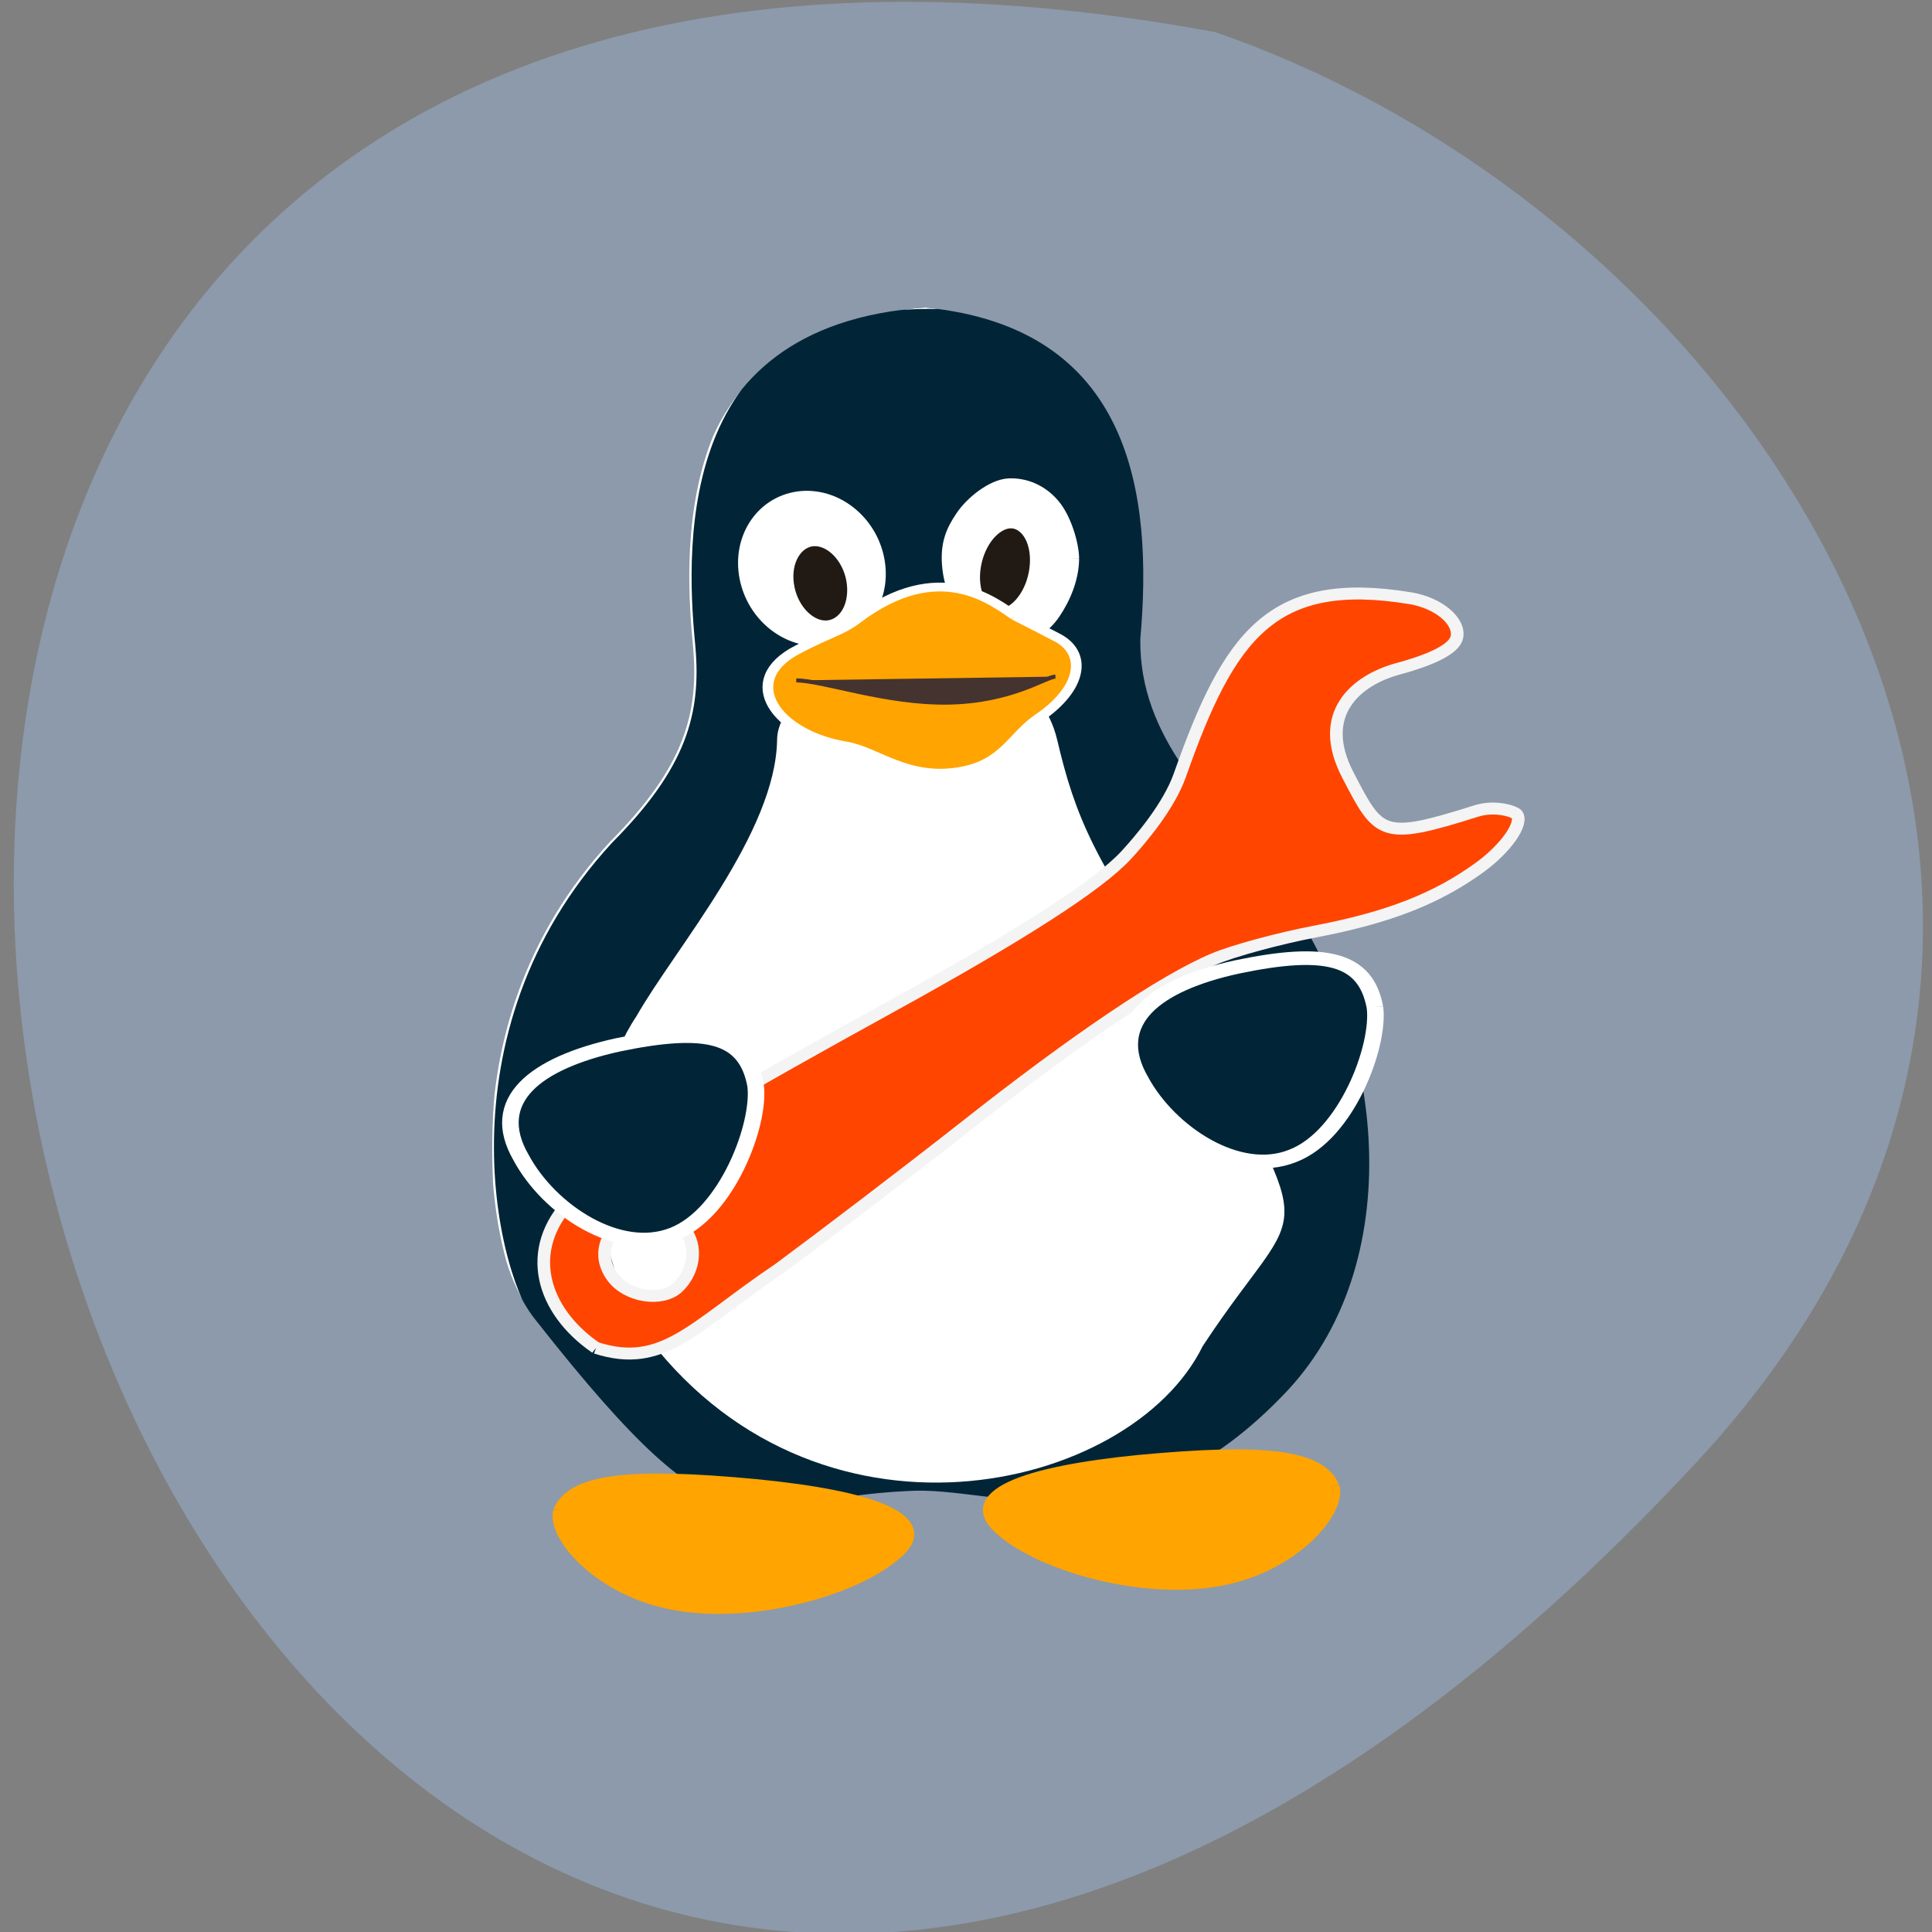 <svg xmlns="http://www.w3.org/2000/svg" viewBox="0 0 32 32"><rect x="0" y="0" width="32" height="32" fill="#808080" stroke="none"/><defs><clipPath id="0"><path d="m 8 5 h 15 v 20 h -15"/></clipPath><clipPath id="1"><path d="m 15.332 5.094 c -4.406 0.297 -3.996 4.273 -3.871 5.586 c 0.094 1.086 -0.145 1.973 -1.367 3.199 c -1.629 1.711 -2.039 3.605 -1.922 5.824 c 0.066 0.949 0.348 1.738 0.715 2.18 c 3.285 4.176 3.379 2.938 6.145 2.813 c 1.477 -0.102 3.699 1.098 6.297 -1.668 c 2.051 -2.207 1.602 -6.098 -0.254 -8.465 c -1 -1.289 -2.207 -2.324 -2.188 -3.977 c 0.215 -2.406 -0.148 -5.156 -3.555 -5.492"/></clipPath></defs><path d="m 28.09 24.23 c -26.344 28.34 -42.941 -30.15 -7.965 -23.699 c 9.227 3.184 16.426 14.602 7.965 23.699" fill="#8c9aab"/><g clip-path="url(#0)"><g clip-path="url(#1)"><path d="m 324.96 30.57 c -115.04 0.123 -105.64 134.44 -102.34 175.73 c 2.478 34.16 -3.821 62.06 -36.14 100.65 c -77.04 99.05 -50.09 227.84 -31.91 251.8 c 86.85 131.37 89.33 92.41 162.44 88.36 c 39.04 -3.072 97.8 34.655 166.47 -52.35 c 54.22 -69.43 42.34 -191.83 -6.712 -266.3 c -26.54 -40.554 -58.35 -73.12 -57.83 -125.1 c 5.68 -75.7 -1.446 -172.66 -93.97 -172.78" transform="matrix(0.038 0 0 0.032 3.04 4.122)" fill="#012537" stroke="#fff"/></g></g><g transform="matrix(0.221 0 0 0.182 3.336 3.6)"><g stroke="#fff"><path d="m 40.825 32.791 c 0.565 3.59 3.229 6.127 5.945 5.676 c 2.717 -0.473 4.481 -3.762 3.917 -7.352 c -0.565 -3.59 -3.229 -6.127 -5.945 -5.676 c -2.735 0.473 -4.481 3.762 -3.917 7.352" fill="#fff"/><path d="m 43.966 33.78 c 0.247 1.397 0.953 2.58 1.835 3.117 c 0.882 0.537 1.817 0.322 2.435 -0.537 c 0.617 -0.86 0.812 -2.257 0.547 -3.633 c -0.423 -2.107 -1.817 -3.547 -3.14 -3.268 c -1.306 0.301 -2.064 2.214 -1.676 4.321" fill="#211a14"/><path d="m 65.28 31.03 c 0 1.849 -0.653 3.698 -1.411 5.05 c -0.741 1.354 -1.87 2.171 -3.034 2.236 c -1.164 0.086 -2.364 -0.602 -3.246 -1.87 c -0.9 -1.247 -1.482 -3.053 -1.588 -4.88 c -0.106 -1.849 0.265 -3.03 1.023 -4.386 c 0.741 -1.354 2.329 -2.859 3.493 -2.924 c 1.164 -0.064 2.364 0.516 3.264 1.784 c 0.9 1.247 1.482 3.633 1.5 4.988" fill="#fff"/><path d="m 62.51 32.32 c -0.335 2.257 -1.623 3.977 -2.893 3.805 c -1.253 -0.15 -2.01 -2.107 -1.694 -4.386 c 0.212 -1.505 0.847 -2.838 1.676 -3.504 c 0.812 -0.666 1.694 -0.559 2.311 0.301 c 0.6 0.838 0.829 2.279 0.6 3.784" fill="#211a14"/><path d="m 33.06 72.907 c 2.911 -6.192 10.462 -16.683 10.585 -25.325 c 0 -6.879 17.713 -11.846 20.01 0.107 c 1.341 6.922 2.805 11.201 9.527 22.638 c 9.95 25.09 9.527 17.22 1.411 32.18 c -5.24 13.05 -28.545 19.692 -41.21 -1.655 c -3.97 -8.126 -4.464 -20.488 -0.318 -27.948" fill="#fff"/><path d="m 60.973 36.27 c -1.605 -1.311 -5.681 -5.353 -11.838 0.301 c -1.147 1.075 -2.152 1.29 -4.428 2.752 c -4.534 2.816 -1.658 7.739 3.617 8.793 c 2.258 0.473 4.552 3.117 8.486 2.322 c 3.352 -0.666 3.97 -3.225 5.893 -4.837 c 3.423 -2.795 3.617 -5.977 1.447 -7.352 c -2.17 -1.376 -3.02 -1.87 -3.176 -1.978" fill="#ffa400" stroke-width="0.802"/></g><path d="m 44.583 42.14 c 2.047 0.021 6.739 2.128 11.432 2.02 c 4.711 -0.107 7.269 -2.343 7.992 -2.365" fill="#453330" stroke="#453330" stroke-width="0.367"/><g fill="#ffa400" stroke="#ffa400"><path d="m 26.958 117.71 c -0.547 2.193 2.982 7.309 8.68 8.492 c 5.787 1.225 13.13 -1.376 16.07 -4.364 c 3.511 -3.268 -1.482 -5.396 -10.18 -6.428 c -9.421 -1.075 -13.602 -0.494 -14.573 2.3" stroke-width="1.167"/><path d="m 84.72 115.5 c 0.529 2.193 -2.946 7.331 -8.592 8.513 c -5.699 1.225 -12.95 -1.397 -15.861 -4.364 c -3.458 -3.289 1.464 -5.418 10.06 -6.449 c 9.298 -1.053 13.426 -0.494 14.379 2.3" stroke-width="1.16"/></g></g><path d="m 53.15 176.09 c -7.309 -5.318 -9.609 -13.98 -3.34 -20.87 c 4.253 -4.682 25.74 -17.525 42.25 -27.16 c 17.864 -10.401 28.17 -17.425 31.947 -21.773 c 1.764 -2.04 5.671 -6.823 7.152 -11.338 c 6.553 -19.666 12.224 -28.23 30.781 -24.984 c 3.781 0.669 6.616 3.244 6.207 5.485 c -0.284 1.572 -2.993 3.11 -7.908 4.515 c -5.64 1.639 -10.869 6.421 -6.679 14.983 c 4.19 8.562 4.474 9.398 17.234 5.117 c 2.583 -0.836 5.104 0.134 5.356 0.502 c 0.882 1.271 -1.449 4.783 -4.946 7.492 c -5.734 4.415 -12.161 7.09 -21.865 9.06 c -4.978 1 -11.122 2.776 -13.642 3.913 c -6.711 2.977 -18.588 11.472 -33.365 23.846 c -7.183 5.987 -18.273 14.95 -24.669 19.967 c -11.657 8.328 -15.532 14.281 -24.511 11.238 m 10.901 -8.529 c 2.268 -2.308 2.678 -5.853 0.914 -8.261 c -4.442 -6.05 -13.831 0.569 -9.609 6.756 c 1.922 2.809 6.553 3.579 8.696 1.505" transform="matrix(0.124 0 0 0.117 3.281 1.723)" fill="#ff4500" stroke="#f4f4f4" stroke-width="1.69"/><g fill="#012537" stroke="#fff" stroke-width="1.241" transform="matrix(0.221 0 0 0.182 3.336 3.6)"><path d="m 41.531 78.991 c 0.388 3.461 -2.117 11.652 -6.157 13.544 c -4.111 1.956 -9.315 -2.214 -11.415 -6.965 c -2.488 -5.224 1.059 -8.599 7.233 -10.255 c 6.686 -1.698 9.65 -0.795 10.338 3.676"/><path d="m 87.95 71.875 c 0.388 3.483 -2.117 11.674 -6.175 13.544 c -4.093 1.978 -9.298 -2.214 -11.397 -6.944 c -2.488 -5.224 1.059 -8.621 7.233 -10.255 c 6.669 -1.698 9.65 -0.795 10.338 3.655"/></g></svg>
